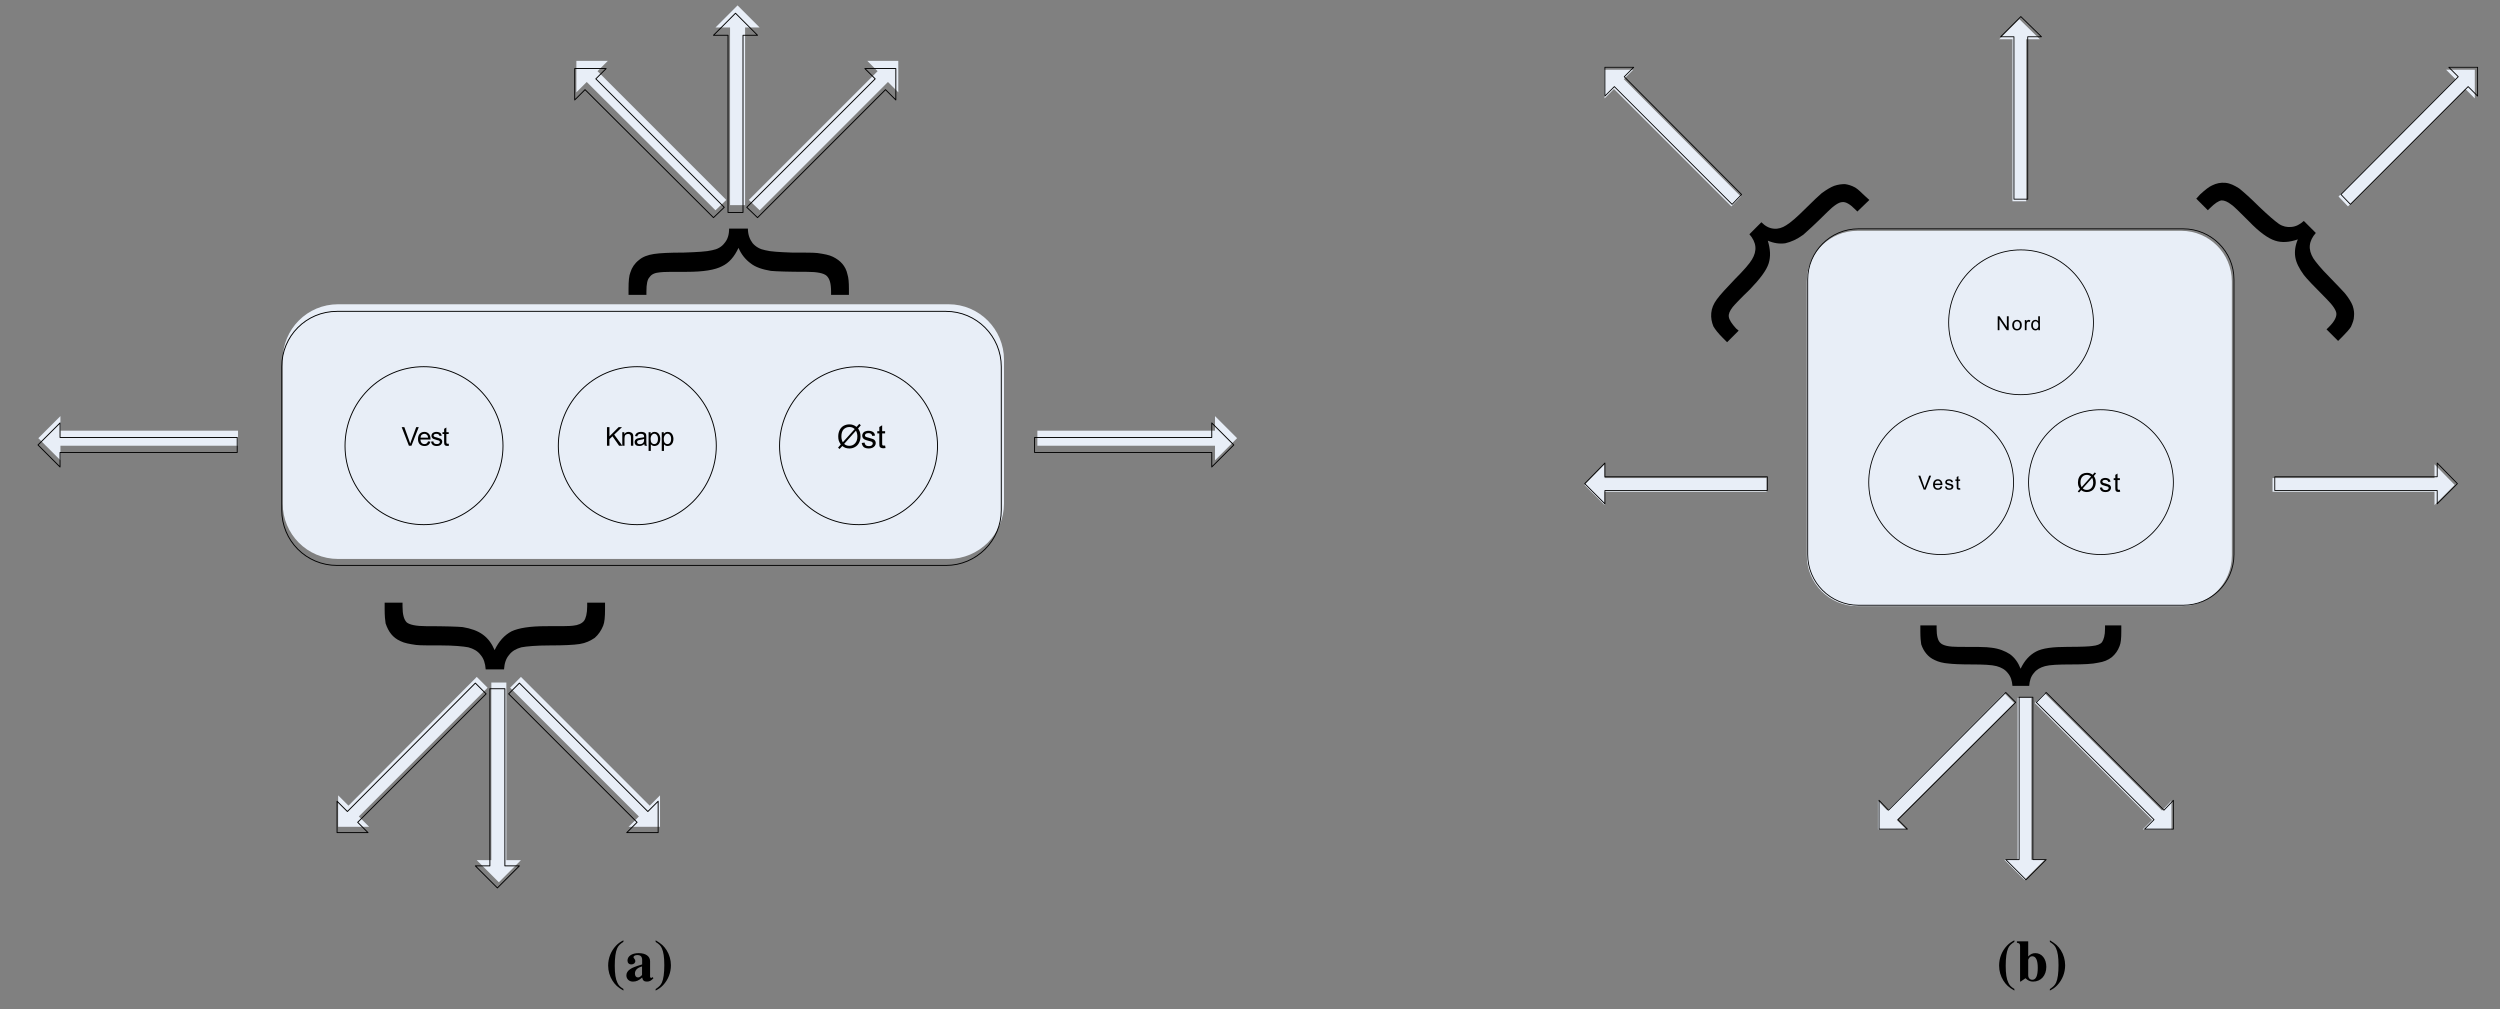 <?xml version="1.0" encoding="UTF-8"?>
<svg xmlns="http://www.w3.org/2000/svg" xmlns:xlink="http://www.w3.org/1999/xlink" width="384pt" height="155pt" viewBox="0 0 384 155" version="1.1">
<rect x="0" y="0" width="384" height="155" fill="#808080" stroke="none"/>
<defs>
<g>
<symbol overflow="visible" id="glyph0-0">
<path style="stroke:none;" d="M 0.5 0 L 0.5 -2.5 L 2.5 -2.5 L 2.5 0 Z M 0.562 -0.062 L 2.438 -0.062 L 2.438 -2.438 L 0.562 -2.438 Z M 0.562 -0.062 "/>
</symbol>
<symbol overflow="visible" id="glyph0-1">
<path style="stroke:none;" d="M 0.297 0 L 0.297 -2.859 L 0.672 -2.859 L 0.672 -1.438 L 2.094 -2.859 L 2.609 -2.859 L 1.406 -1.703 L 2.656 0 L 2.156 0 L 1.141 -1.453 L 0.672 -1 L 0.672 0 Z M 0.297 0 "/>
</symbol>
<symbol overflow="visible" id="glyph0-2">
<path style="stroke:none;" d="M 0.266 0 L 0.266 -2.078 L 0.578 -2.078 L 0.578 -1.781 C 0.734 -2.008 0.953 -2.125 1.234 -2.125 C 1.359 -2.125 1.473 -2.098 1.578 -2.047 C 1.691 -2.004 1.773 -1.945 1.828 -1.875 C 1.879 -1.801 1.914 -1.719 1.938 -1.625 C 1.945 -1.551 1.953 -1.438 1.953 -1.281 L 1.953 0 L 1.594 0 L 1.594 -1.266 C 1.594 -1.41 1.578 -1.516 1.547 -1.578 C 1.523 -1.648 1.477 -1.707 1.406 -1.75 C 1.344 -1.789 1.266 -1.812 1.172 -1.812 C 1.016 -1.812 0.879 -1.766 0.766 -1.672 C 0.66 -1.578 0.609 -1.398 0.609 -1.141 L 0.609 0 Z M 0.266 0 "/>
</symbol>
<symbol overflow="visible" id="glyph0-3">
<path style="stroke:none;" d="M 1.625 -0.25 C 1.488 -0.145 1.359 -0.066 1.234 -0.016 C 1.117 0.023 0.992 0.047 0.859 0.047 C 0.629 0.047 0.453 -0.004 0.328 -0.109 C 0.203 -0.223 0.141 -0.367 0.141 -0.547 C 0.141 -0.648 0.16 -0.742 0.203 -0.828 C 0.254 -0.91 0.316 -0.977 0.391 -1.031 C 0.473 -1.082 0.562 -1.117 0.656 -1.141 C 0.719 -1.16 0.82 -1.18 0.969 -1.203 C 1.25 -1.234 1.457 -1.27 1.594 -1.312 C 1.594 -1.363 1.594 -1.395 1.594 -1.406 C 1.594 -1.551 1.555 -1.656 1.484 -1.719 C 1.398 -1.789 1.27 -1.828 1.094 -1.828 C 0.926 -1.828 0.801 -1.797 0.719 -1.734 C 0.645 -1.68 0.586 -1.582 0.547 -1.438 L 0.203 -1.484 C 0.234 -1.629 0.285 -1.742 0.359 -1.828 C 0.43 -1.922 0.535 -1.992 0.672 -2.047 C 0.805 -2.098 0.961 -2.125 1.141 -2.125 C 1.316 -2.125 1.457 -2.102 1.562 -2.062 C 1.676 -2.02 1.758 -1.969 1.812 -1.906 C 1.863 -1.844 1.898 -1.758 1.922 -1.656 C 1.93 -1.602 1.938 -1.5 1.938 -1.344 L 1.938 -0.875 C 1.938 -0.539 1.941 -0.332 1.953 -0.25 C 1.973 -0.164 2.008 -0.082 2.062 0 L 1.688 0 C 1.656 -0.07 1.633 -0.156 1.625 -0.25 Z M 1.594 -1.047 C 1.457 -0.992 1.266 -0.945 1.016 -0.906 C 0.867 -0.883 0.766 -0.859 0.703 -0.828 C 0.648 -0.805 0.602 -0.77 0.562 -0.719 C 0.531 -0.676 0.516 -0.625 0.516 -0.562 C 0.516 -0.469 0.551 -0.391 0.625 -0.328 C 0.695 -0.266 0.801 -0.234 0.938 -0.234 C 1.07 -0.234 1.191 -0.258 1.297 -0.312 C 1.398 -0.375 1.477 -0.457 1.531 -0.562 C 1.57 -0.645 1.594 -0.758 1.594 -0.906 Z M 1.594 -1.047 "/>
</symbol>
<symbol overflow="visible" id="glyph0-4">
<path style="stroke:none;" d="M 0.266 0.797 L 0.266 -2.078 L 0.578 -2.078 L 0.578 -1.812 C 0.66 -1.914 0.75 -1.992 0.844 -2.047 C 0.938 -2.098 1.051 -2.125 1.188 -2.125 C 1.363 -2.125 1.52 -2.078 1.656 -1.984 C 1.789 -1.891 1.891 -1.758 1.953 -1.594 C 2.023 -1.426 2.062 -1.242 2.062 -1.047 C 2.062 -0.836 2.023 -0.645 1.953 -0.469 C 1.879 -0.301 1.77 -0.172 1.625 -0.078 C 1.477 0.004 1.32 0.047 1.156 0.047 C 1.039 0.047 0.938 0.02 0.844 -0.031 C 0.75 -0.082 0.672 -0.145 0.609 -0.219 L 0.609 0.797 Z M 0.578 -1.031 C 0.578 -0.758 0.629 -0.562 0.734 -0.438 C 0.848 -0.312 0.984 -0.25 1.141 -0.25 C 1.297 -0.25 1.426 -0.312 1.531 -0.438 C 1.645 -0.57 1.703 -0.781 1.703 -1.062 C 1.703 -1.32 1.645 -1.516 1.531 -1.641 C 1.426 -1.773 1.301 -1.844 1.156 -1.844 C 1 -1.844 0.863 -1.77 0.75 -1.625 C 0.633 -1.488 0.578 -1.289 0.578 -1.031 Z M 0.578 -1.031 "/>
</symbol>
<symbol overflow="visible" id="glyph0-5">
<path style="stroke:none;" d="M 1.125 0 L 0.016 -2.859 L 0.422 -2.859 L 1.172 -0.781 C 1.234 -0.613 1.285 -0.457 1.328 -0.312 C 1.367 -0.469 1.422 -0.625 1.484 -0.781 L 2.25 -2.859 L 2.641 -2.859 L 1.516 0 Z M 1.125 0 "/>
</symbol>
<symbol overflow="visible" id="glyph0-6">
<path style="stroke:none;" d="M 1.688 -0.672 L 2.047 -0.625 C 1.992 -0.414 1.891 -0.25 1.734 -0.125 C 1.578 -0.008 1.379 0.047 1.141 0.047 C 0.836 0.047 0.594 -0.047 0.406 -0.234 C 0.227 -0.422 0.141 -0.68 0.141 -1.016 C 0.141 -1.367 0.227 -1.641 0.406 -1.828 C 0.594 -2.023 0.828 -2.125 1.109 -2.125 C 1.391 -2.125 1.617 -2.031 1.797 -1.844 C 1.973 -1.656 2.062 -1.391 2.062 -1.047 C 2.062 -1.023 2.062 -0.992 2.062 -0.953 L 0.516 -0.953 C 0.523 -0.723 0.586 -0.547 0.703 -0.422 C 0.816 -0.305 0.961 -0.25 1.141 -0.25 C 1.266 -0.25 1.375 -0.281 1.469 -0.344 C 1.562 -0.414 1.633 -0.523 1.688 -0.672 Z M 0.531 -1.234 L 1.688 -1.234 C 1.676 -1.41 1.633 -1.539 1.562 -1.625 C 1.445 -1.758 1.301 -1.828 1.125 -1.828 C 0.957 -1.828 0.816 -1.773 0.703 -1.672 C 0.598 -1.566 0.539 -1.422 0.531 -1.234 Z M 0.531 -1.234 "/>
</symbol>
<symbol overflow="visible" id="glyph0-7">
<path style="stroke:none;" d="M 0.125 -0.625 L 0.469 -0.672 C 0.488 -0.535 0.539 -0.43 0.625 -0.359 C 0.719 -0.285 0.848 -0.25 1.016 -0.25 C 1.172 -0.25 1.285 -0.281 1.359 -0.344 C 1.441 -0.406 1.484 -0.484 1.484 -0.578 C 1.484 -0.648 1.445 -0.711 1.375 -0.766 C 1.332 -0.797 1.211 -0.832 1.016 -0.875 C 0.766 -0.945 0.586 -1.004 0.484 -1.047 C 0.391 -1.098 0.316 -1.164 0.266 -1.25 C 0.211 -1.332 0.188 -1.426 0.188 -1.531 C 0.188 -1.613 0.207 -1.695 0.25 -1.781 C 0.289 -1.863 0.348 -1.93 0.422 -1.984 C 0.473 -2.016 0.547 -2.047 0.641 -2.078 C 0.734 -2.109 0.836 -2.125 0.953 -2.125 C 1.109 -2.125 1.25 -2.098 1.375 -2.047 C 1.5 -2.004 1.586 -1.941 1.641 -1.859 C 1.703 -1.773 1.742 -1.672 1.766 -1.547 L 1.422 -1.5 C 1.41 -1.602 1.363 -1.68 1.281 -1.734 C 1.207 -1.797 1.102 -1.828 0.969 -1.828 C 0.812 -1.828 0.695 -1.801 0.625 -1.75 C 0.551 -1.695 0.516 -1.633 0.516 -1.562 C 0.516 -1.52 0.531 -1.477 0.562 -1.438 C 0.594 -1.406 0.641 -1.375 0.703 -1.344 C 0.734 -1.332 0.836 -1.305 1.016 -1.266 C 1.266 -1.191 1.438 -1.133 1.531 -1.094 C 1.625 -1.051 1.695 -0.988 1.75 -0.906 C 1.812 -0.832 1.844 -0.734 1.844 -0.609 C 1.844 -0.492 1.805 -0.383 1.734 -0.281 C 1.672 -0.176 1.57 -0.094 1.438 -0.031 C 1.312 0.02 1.172 0.047 1.016 0.047 C 0.742 0.047 0.535 -0.008 0.391 -0.125 C 0.254 -0.238 0.164 -0.406 0.125 -0.625 Z M 0.125 -0.625 "/>
</symbol>
<symbol overflow="visible" id="glyph0-8">
<path style="stroke:none;" d="M 1.031 -0.312 L 1.078 0 C 0.984 0.02 0.895 0.031 0.812 0.031 C 0.688 0.031 0.586 0.008 0.516 -0.031 C 0.453 -0.07 0.406 -0.125 0.375 -0.188 C 0.344 -0.258 0.328 -0.398 0.328 -0.609 L 0.328 -1.797 L 0.078 -1.797 L 0.078 -2.078 L 0.328 -2.078 L 0.328 -2.594 L 0.672 -2.797 L 0.672 -2.078 L 1.031 -2.078 L 1.031 -1.797 L 0.672 -1.797 L 0.672 -0.594 C 0.672 -0.488 0.676 -0.422 0.688 -0.391 C 0.707 -0.367 0.727 -0.348 0.75 -0.328 C 0.781 -0.305 0.82 -0.297 0.875 -0.297 C 0.914 -0.297 0.969 -0.301 1.031 -0.312 Z M 1.031 -0.312 "/>
</symbol>
<symbol overflow="visible" id="glyph1-0">
<path style="stroke:none;" d="M 0.625 0 L 0.625 -3.125 L 3.125 -3.125 L 3.125 0 Z M 0.703 -0.078 L 3.047 -0.078 L 3.047 -3.047 L 0.703 -3.047 Z M 0.703 -0.078 "/>
</symbol>
<symbol overflow="visible" id="glyph1-1">
<path style="stroke:none;" d="M 3.047 -3.25 L 3.469 -3.719 L 3.703 -3.5 L 3.281 -3.016 C 3.414 -2.805 3.508 -2.625 3.562 -2.469 C 3.625 -2.27 3.656 -2.039 3.656 -1.781 C 3.656 -1.414 3.578 -1.086 3.422 -0.797 C 3.273 -0.516 3.066 -0.301 2.797 -0.156 C 2.535 -0.008 2.254 0.062 1.953 0.062 C 1.734 0.062 1.531 0.031 1.344 -0.031 C 1.207 -0.082 1.047 -0.176 0.859 -0.312 L 0.438 0.141 L 0.203 -0.062 L 0.625 -0.547 C 0.469 -0.785 0.363 -0.988 0.312 -1.156 C 0.258 -1.332 0.234 -1.539 0.234 -1.781 C 0.234 -2.145 0.305 -2.473 0.453 -2.766 C 0.598 -3.055 0.801 -3.273 1.062 -3.422 C 1.332 -3.566 1.629 -3.641 1.953 -3.641 C 2.172 -3.641 2.359 -3.609 2.516 -3.547 C 2.68 -3.492 2.859 -3.395 3.047 -3.25 Z M 2.766 -2.922 C 2.609 -3.047 2.473 -3.129 2.359 -3.172 C 2.242 -3.211 2.109 -3.234 1.953 -3.234 C 1.598 -3.234 1.301 -3.113 1.062 -2.875 C 0.832 -2.633 0.719 -2.273 0.719 -1.797 C 0.719 -1.598 0.738 -1.426 0.781 -1.281 C 0.801 -1.176 0.852 -1.047 0.938 -0.891 Z M 2.953 -2.672 L 1.141 -0.641 C 1.266 -0.535 1.379 -0.461 1.484 -0.422 C 1.629 -0.367 1.781 -0.344 1.938 -0.344 C 2.289 -0.344 2.582 -0.469 2.812 -0.719 C 3.051 -0.969 3.172 -1.32 3.172 -1.781 C 3.172 -2.113 3.098 -2.41 2.953 -2.672 Z M 2.953 -2.672 "/>
</symbol>
<symbol overflow="visible" id="glyph1-2">
<path style="stroke:none;" d="M 0.156 -0.781 L 0.594 -0.844 C 0.613 -0.664 0.676 -0.531 0.781 -0.438 C 0.895 -0.344 1.055 -0.297 1.266 -0.297 C 1.461 -0.297 1.609 -0.336 1.703 -0.422 C 1.805 -0.504 1.859 -0.602 1.859 -0.719 C 1.859 -0.812 1.812 -0.891 1.719 -0.953 C 1.664 -0.992 1.52 -1.039 1.281 -1.094 C 0.957 -1.176 0.734 -1.25 0.609 -1.312 C 0.484 -1.375 0.391 -1.457 0.328 -1.562 C 0.266 -1.664 0.234 -1.781 0.234 -1.906 C 0.234 -2.02 0.258 -2.125 0.312 -2.219 C 0.363 -2.32 0.43 -2.406 0.516 -2.469 C 0.586 -2.52 0.68 -2.562 0.797 -2.594 C 0.922 -2.633 1.051 -2.656 1.188 -2.656 C 1.383 -2.656 1.562 -2.625 1.719 -2.562 C 1.875 -2.5 1.988 -2.414 2.062 -2.312 C 2.133 -2.219 2.18 -2.086 2.203 -1.922 L 1.781 -1.859 C 1.758 -1.992 1.703 -2.098 1.609 -2.172 C 1.516 -2.254 1.383 -2.297 1.219 -2.297 C 1.008 -2.297 0.863 -2.258 0.781 -2.188 C 0.695 -2.125 0.656 -2.047 0.656 -1.953 C 0.656 -1.898 0.672 -1.848 0.703 -1.797 C 0.742 -1.754 0.801 -1.719 0.875 -1.688 C 0.914 -1.664 1.047 -1.629 1.266 -1.578 C 1.578 -1.492 1.789 -1.426 1.906 -1.375 C 2.031 -1.32 2.129 -1.242 2.203 -1.141 C 2.273 -1.035 2.312 -0.91 2.312 -0.766 C 2.312 -0.617 2.266 -0.477 2.172 -0.344 C 2.086 -0.219 1.961 -0.117 1.797 -0.047 C 1.641 0.023 1.461 0.062 1.266 0.062 C 0.922 0.062 0.66 -0.004 0.484 -0.141 C 0.316 -0.285 0.207 -0.5 0.156 -0.781 Z M 0.156 -0.781 "/>
</symbol>
<symbol overflow="visible" id="glyph1-3">
<path style="stroke:none;" d="M 1.297 -0.391 L 1.359 0 C 1.234 0.02 1.117 0.031 1.016 0.031 C 0.859 0.031 0.734 0.004 0.641 -0.047 C 0.555 -0.098 0.492 -0.16 0.453 -0.234 C 0.422 -0.316 0.406 -0.492 0.406 -0.766 L 0.406 -2.25 L 0.094 -2.25 L 0.094 -2.594 L 0.406 -2.594 L 0.406 -3.234 L 0.844 -3.5 L 0.844 -2.594 L 1.297 -2.594 L 1.297 -2.25 L 0.844 -2.25 L 0.844 -0.734 C 0.844 -0.609 0.848 -0.523 0.859 -0.484 C 0.879 -0.453 0.906 -0.426 0.938 -0.406 C 0.977 -0.383 1.031 -0.375 1.094 -0.375 C 1.145 -0.375 1.211 -0.379 1.297 -0.391 Z M 1.297 -0.391 "/>
</symbol>
<symbol overflow="visible" id="glyph2-0">
<path style="stroke:none;" d=""/>
</symbol>
<symbol overflow="visible" id="glyph2-1">
<path style="stroke:none;" d="M 2.75 -6.219 C 2.188 -5.922 1.938 -5.734 1.594 -5.375 C 0.828 -4.547 0.406 -3.484 0.406 -2.328 C 0.406 -1.5 0.641 -0.703 1.062 -0.031 C 1.484 0.625 1.859 0.984 2.75 1.5 L 2.75 1.25 C 2.234 0.938 2.016 0.703 1.828 0.297 C 1.547 -0.266 1.422 -1.078 1.422 -2.312 C 1.422 -3.547 1.547 -4.453 1.797 -5 C 1.984 -5.391 2.203 -5.625 2.75 -5.984 Z M 2.75 -6.219 "/>
</symbol>
<symbol overflow="visible" id="glyph2-2">
<path style="stroke:none;" d="M 4.25 -0.578 L 4.156 -0.484 C 4.125 -0.453 4.094 -0.453 4.047 -0.453 C 3.922 -0.453 3.859 -0.531 3.859 -0.672 L 3.859 -3.016 C 3.859 -3.766 3.188 -4.25 2.094 -4.25 C 1.078 -4.25 0.391 -3.781 0.391 -3.109 C 0.391 -2.75 0.609 -2.516 0.984 -2.516 C 1.344 -2.516 1.594 -2.734 1.594 -3.047 C 1.594 -3.172 1.531 -3.281 1.422 -3.422 C 1.344 -3.516 1.312 -3.562 1.312 -3.625 C 1.312 -3.812 1.562 -3.953 1.891 -3.953 C 2.406 -3.953 2.641 -3.719 2.641 -3.172 L 2.641 -2.516 C 1.562 -2.188 1.125 -2.016 0.797 -1.781 C 0.406 -1.516 0.219 -1.203 0.219 -0.828 C 0.219 -0.281 0.641 0.125 1.219 0.125 C 1.734 0.125 2.141 -0.047 2.641 -0.5 C 2.734 -0.047 2.938 0.125 3.375 0.125 C 3.766 0.125 4.031 -0.016 4.375 -0.391 Z M 2.625 -0.891 C 2.391 -0.625 2.203 -0.516 1.984 -0.516 C 1.719 -0.516 1.531 -0.75 1.531 -1.109 C 1.531 -1.625 1.906 -2.016 2.625 -2.203 Z M 2.625 -0.891 "/>
</symbol>
<symbol overflow="visible" id="glyph2-3">
<path style="stroke:none;" d="M 0.234 1.5 C 0.797 1.203 1.047 1.016 1.391 0.656 C 2.156 -0.172 2.578 -1.234 2.578 -2.391 C 2.578 -3.203 2.344 -4.016 1.922 -4.688 C 1.5 -5.344 1.125 -5.688 0.234 -6.219 L 0.234 -5.969 C 0.75 -5.641 0.984 -5.422 1.172 -5.016 C 1.438 -4.453 1.562 -3.625 1.562 -2.406 C 1.562 -1.172 1.438 -0.266 1.188 0.281 C 1 0.672 0.781 0.906 0.234 1.266 Z M 0.234 1.5 "/>
</symbol>
<symbol overflow="visible" id="glyph2-4">
<path style="stroke:none;" d="M 1.891 -6.062 L 0.156 -6.062 L 0.156 -5.844 C 0.562 -5.766 0.641 -5.688 0.641 -5.328 L 0.641 0.109 L 0.75 0.109 L 1.469 -0.391 C 1.875 -0.016 2.203 0.125 2.641 0.125 C 3.844 0.125 4.672 -0.812 4.672 -2.141 C 4.672 -3.375 3.984 -4.25 2.984 -4.25 C 2.562 -4.25 2.219 -4.094 1.891 -3.734 Z M 1.891 -3.234 C 2.047 -3.609 2.219 -3.766 2.516 -3.766 C 3.078 -3.766 3.359 -3.156 3.359 -1.984 C 3.359 -0.75 3.078 -0.156 2.516 -0.156 C 2.141 -0.156 1.891 -0.438 1.891 -0.875 Z M 1.891 -3.234 "/>
</symbol>
<symbol overflow="visible" id="glyph3-0">
<path style="stroke:none;" d="M 0.375 0 L 0.375 -1.875 L 1.875 -1.875 L 1.875 0 Z M 0.422 -0.047 L 1.828 -0.047 L 1.828 -1.828 L 0.422 -1.828 Z M 0.422 -0.047 "/>
</symbol>
<symbol overflow="visible" id="glyph3-1">
<path style="stroke:none;" d="M 0.844 0 L 0.016 -2.141 L 0.328 -2.141 L 0.875 -0.594 C 0.926 -0.469 0.961 -0.348 0.984 -0.234 C 1.023 -0.348 1.066 -0.469 1.109 -0.594 L 1.688 -2.141 L 1.984 -2.141 L 1.141 0 Z M 0.844 0 "/>
</symbol>
<symbol overflow="visible" id="glyph3-2">
<path style="stroke:none;" d="M 1.266 -0.5 L 1.531 -0.469 C 1.488 -0.312 1.41 -0.188 1.297 -0.094 C 1.18 -0.008 1.031 0.031 0.844 0.031 C 0.625 0.031 0.445 -0.035 0.312 -0.172 C 0.176 -0.316 0.109 -0.516 0.109 -0.766 C 0.109 -1.023 0.176 -1.227 0.312 -1.375 C 0.445 -1.52 0.625 -1.594 0.844 -1.594 C 1.051 -1.594 1.219 -1.52 1.344 -1.375 C 1.477 -1.238 1.547 -1.039 1.547 -0.781 C 1.547 -0.758 1.547 -0.734 1.547 -0.703 L 0.375 -0.703 C 0.383 -0.535 0.43 -0.406 0.516 -0.312 C 0.609 -0.227 0.723 -0.188 0.859 -0.188 C 0.953 -0.188 1.031 -0.207 1.094 -0.25 C 1.164 -0.301 1.223 -0.383 1.266 -0.5 Z M 0.391 -0.922 L 1.266 -0.922 C 1.254 -1.055 1.223 -1.156 1.172 -1.219 C 1.086 -1.32 0.977 -1.375 0.844 -1.375 C 0.719 -1.375 0.613 -1.332 0.531 -1.25 C 0.445 -1.164 0.398 -1.055 0.391 -0.922 Z M 0.391 -0.922 "/>
</symbol>
<symbol overflow="visible" id="glyph3-3">
<path style="stroke:none;" d="M 0.094 -0.469 L 0.359 -0.5 C 0.367 -0.395 0.406 -0.316 0.469 -0.266 C 0.539 -0.211 0.633 -0.188 0.75 -0.188 C 0.875 -0.188 0.961 -0.207 1.016 -0.25 C 1.078 -0.301 1.109 -0.359 1.109 -0.422 C 1.109 -0.484 1.082 -0.531 1.031 -0.562 C 1 -0.594 0.91 -0.625 0.766 -0.656 C 0.566 -0.707 0.43 -0.75 0.359 -0.781 C 0.285 -0.82 0.227 -0.875 0.188 -0.938 C 0.156 -1 0.141 -1.066 0.141 -1.141 C 0.141 -1.211 0.156 -1.273 0.188 -1.328 C 0.219 -1.391 0.258 -1.441 0.312 -1.484 C 0.352 -1.516 0.41 -1.539 0.484 -1.562 C 0.555 -1.582 0.629 -1.594 0.703 -1.594 C 0.828 -1.594 0.938 -1.57 1.031 -1.531 C 1.125 -1.5 1.191 -1.453 1.234 -1.391 C 1.273 -1.336 1.305 -1.258 1.328 -1.156 L 1.062 -1.125 C 1.051 -1.195 1.016 -1.254 0.953 -1.297 C 0.898 -1.348 0.828 -1.375 0.734 -1.375 C 0.609 -1.375 0.52 -1.352 0.469 -1.312 C 0.414 -1.27 0.391 -1.223 0.391 -1.172 C 0.391 -1.141 0.398 -1.109 0.422 -1.078 C 0.441 -1.047 0.477 -1.023 0.531 -1.016 C 0.551 -1.004 0.625 -0.977 0.75 -0.938 C 0.938 -0.895 1.066 -0.859 1.141 -0.828 C 1.223 -0.797 1.285 -0.75 1.328 -0.688 C 1.367 -0.625 1.391 -0.547 1.391 -0.453 C 1.391 -0.367 1.363 -0.285 1.312 -0.203 C 1.258 -0.129 1.18 -0.07 1.078 -0.031 C 0.984 0.008 0.875 0.031 0.75 0.031 C 0.551 0.031 0.398 -0.008 0.297 -0.094 C 0.191 -0.176 0.125 -0.301 0.094 -0.469 Z M 0.094 -0.469 "/>
</symbol>
<symbol overflow="visible" id="glyph3-4">
<path style="stroke:none;" d="M 0.781 -0.234 L 0.812 0 C 0.738 0.008 0.672 0.016 0.609 0.016 C 0.516 0.016 0.441 0 0.391 -0.031 C 0.336 -0.062 0.301 -0.098 0.281 -0.141 C 0.258 -0.191 0.25 -0.297 0.25 -0.453 L 0.25 -1.344 L 0.047 -1.344 L 0.047 -1.562 L 0.25 -1.562 L 0.25 -1.938 L 0.516 -2.094 L 0.516 -1.562 L 0.781 -1.562 L 0.781 -1.344 L 0.516 -1.344 L 0.516 -0.438 C 0.516 -0.363 0.516 -0.316 0.516 -0.297 C 0.523 -0.273 0.539 -0.254 0.562 -0.234 C 0.582 -0.223 0.613 -0.219 0.656 -0.219 C 0.688 -0.219 0.727 -0.223 0.781 -0.234 Z M 0.781 -0.234 "/>
</symbol>
<symbol overflow="visible" id="glyph3-5">
<path style="stroke:none;" d="M 0.234 0 L 0.234 -2.141 L 0.516 -2.141 L 1.641 -0.469 L 1.641 -2.141 L 1.922 -2.141 L 1.922 0 L 1.625 0 L 0.5 -1.688 L 0.5 0 Z M 0.234 0 "/>
</symbol>
<symbol overflow="visible" id="glyph3-6">
<path style="stroke:none;" d="M 0.094 -0.781 C 0.094 -1.062 0.176 -1.273 0.344 -1.422 C 0.477 -1.535 0.641 -1.594 0.828 -1.594 C 1.047 -1.594 1.223 -1.52 1.359 -1.375 C 1.492 -1.238 1.562 -1.047 1.562 -0.797 C 1.562 -0.598 1.531 -0.441 1.469 -0.328 C 1.406 -0.211 1.316 -0.125 1.203 -0.062 C 1.086 0 0.961 0.031 0.828 0.031 C 0.609 0.031 0.43 -0.035 0.297 -0.172 C 0.16 -0.316 0.094 -0.52 0.094 -0.781 Z M 0.375 -0.781 C 0.375 -0.582 0.414 -0.43 0.5 -0.328 C 0.582 -0.234 0.691 -0.188 0.828 -0.188 C 0.961 -0.188 1.07 -0.234 1.156 -0.328 C 1.238 -0.43 1.281 -0.582 1.281 -0.781 C 1.281 -0.977 1.238 -1.125 1.156 -1.219 C 1.07 -1.32 0.961 -1.375 0.828 -1.375 C 0.691 -1.375 0.582 -1.32 0.5 -1.219 C 0.414 -1.125 0.375 -0.977 0.375 -0.781 Z M 0.375 -0.781 "/>
</symbol>
<symbol overflow="visible" id="glyph3-7">
<path style="stroke:none;" d="M 0.188 0 L 0.188 -1.562 L 0.438 -1.562 L 0.438 -1.312 C 0.488 -1.426 0.539 -1.5 0.594 -1.531 C 0.645 -1.57 0.703 -1.594 0.766 -1.594 C 0.859 -1.594 0.953 -1.562 1.047 -1.5 L 0.953 -1.266 C 0.891 -1.297 0.82 -1.312 0.75 -1.312 C 0.695 -1.312 0.645 -1.297 0.594 -1.266 C 0.551 -1.234 0.52 -1.188 0.5 -1.125 C 0.469 -1.031 0.453 -0.926 0.453 -0.812 L 0.453 0 Z M 0.188 0 "/>
</symbol>
<symbol overflow="visible" id="glyph3-8">
<path style="stroke:none;" d="M 1.203 0 L 1.203 -0.203 C 1.109 -0.047 0.961 0.031 0.766 0.031 C 0.648 0.031 0.539 0 0.438 -0.062 C 0.332 -0.133 0.25 -0.227 0.188 -0.344 C 0.133 -0.469 0.109 -0.613 0.109 -0.781 C 0.109 -0.938 0.133 -1.078 0.188 -1.203 C 0.238 -1.328 0.312 -1.422 0.406 -1.484 C 0.508 -1.555 0.629 -1.594 0.766 -1.594 C 0.859 -1.594 0.941 -1.57 1.016 -1.531 C 1.086 -1.488 1.145 -1.438 1.188 -1.375 L 1.188 -2.141 L 1.453 -2.141 L 1.453 0 Z M 0.375 -0.781 C 0.375 -0.582 0.414 -0.43 0.5 -0.328 C 0.582 -0.234 0.68 -0.188 0.797 -0.188 C 0.91 -0.188 1.008 -0.234 1.094 -0.328 C 1.176 -0.422 1.219 -0.562 1.219 -0.75 C 1.219 -0.969 1.176 -1.125 1.094 -1.219 C 1.008 -1.32 0.906 -1.375 0.781 -1.375 C 0.664 -1.375 0.566 -1.32 0.484 -1.219 C 0.41 -1.125 0.375 -0.977 0.375 -0.781 Z M 0.375 -0.781 "/>
</symbol>
<symbol overflow="visible" id="glyph4-0">
<path style="stroke:none;" d="M 0.5 0 L 0.5 -2.5 L 2.5 -2.5 L 2.5 0 Z M 0.562 -0.062 L 2.438 -0.062 L 2.438 -2.438 L 0.562 -2.438 Z M 0.562 -0.062 "/>
</symbol>
<symbol overflow="visible" id="glyph4-1">
<path style="stroke:none;" d="M 2.438 -2.609 L 2.766 -2.969 L 2.969 -2.812 L 2.625 -2.422 C 2.727 -2.254 2.801 -2.109 2.844 -1.984 C 2.895 -1.816 2.922 -1.633 2.922 -1.438 C 2.922 -1.133 2.859 -0.867 2.734 -0.641 C 2.617 -0.41 2.453 -0.238 2.234 -0.125 C 2.023 -0.008 1.801 0.047 1.562 0.047 C 1.383 0.047 1.223 0.02 1.078 -0.031 C 0.961 -0.07 0.832 -0.145 0.688 -0.25 L 0.359 0.109 L 0.156 -0.047 L 0.5 -0.438 C 0.375 -0.625 0.289 -0.785 0.25 -0.922 C 0.207 -1.066 0.188 -1.234 0.188 -1.422 C 0.188 -1.723 0.242 -1.988 0.359 -2.219 C 0.473 -2.445 0.633 -2.617 0.844 -2.734 C 1.062 -2.848 1.301 -2.906 1.562 -2.906 C 1.738 -2.906 1.891 -2.883 2.016 -2.844 C 2.148 -2.801 2.289 -2.723 2.438 -2.609 Z M 2.203 -2.344 C 2.086 -2.438 1.984 -2.5 1.891 -2.531 C 1.797 -2.57 1.688 -2.594 1.562 -2.594 C 1.281 -2.594 1.047 -2.492 0.859 -2.297 C 0.672 -2.109 0.578 -1.82 0.578 -1.438 C 0.578 -1.281 0.594 -1.145 0.625 -1.031 C 0.645 -0.945 0.688 -0.836 0.75 -0.703 Z M 2.375 -2.141 L 0.922 -0.516 C 1.016 -0.43 1.102 -0.375 1.188 -0.344 C 1.301 -0.301 1.422 -0.281 1.547 -0.281 C 1.836 -0.281 2.07 -0.379 2.25 -0.578 C 2.438 -0.773 2.531 -1.055 2.531 -1.422 C 2.531 -1.691 2.477 -1.93 2.375 -2.141 Z M 2.375 -2.141 "/>
</symbol>
<symbol overflow="visible" id="glyph4-2">
<path style="stroke:none;" d="M 0.125 -0.625 L 0.469 -0.672 C 0.488 -0.535 0.539 -0.43 0.625 -0.359 C 0.719 -0.285 0.848 -0.25 1.016 -0.25 C 1.172 -0.25 1.285 -0.281 1.359 -0.344 C 1.441 -0.406 1.484 -0.484 1.484 -0.578 C 1.484 -0.648 1.445 -0.711 1.375 -0.766 C 1.332 -0.797 1.211 -0.832 1.016 -0.875 C 0.766 -0.945 0.586 -1.004 0.484 -1.047 C 0.391 -1.098 0.316 -1.164 0.266 -1.25 C 0.211 -1.332 0.188 -1.426 0.188 -1.531 C 0.188 -1.613 0.207 -1.695 0.25 -1.781 C 0.289 -1.863 0.348 -1.93 0.422 -1.984 C 0.473 -2.016 0.547 -2.047 0.641 -2.078 C 0.734 -2.109 0.836 -2.125 0.953 -2.125 C 1.109 -2.125 1.25 -2.098 1.375 -2.047 C 1.5 -2.004 1.586 -1.941 1.641 -1.859 C 1.703 -1.773 1.742 -1.672 1.766 -1.547 L 1.422 -1.5 C 1.41 -1.602 1.363 -1.68 1.281 -1.734 C 1.207 -1.797 1.102 -1.828 0.969 -1.828 C 0.812 -1.828 0.695 -1.801 0.625 -1.75 C 0.551 -1.695 0.516 -1.633 0.516 -1.562 C 0.516 -1.52 0.531 -1.477 0.562 -1.438 C 0.594 -1.406 0.641 -1.375 0.703 -1.344 C 0.734 -1.332 0.836 -1.305 1.016 -1.266 C 1.266 -1.191 1.438 -1.133 1.531 -1.094 C 1.625 -1.051 1.695 -0.988 1.75 -0.906 C 1.812 -0.832 1.844 -0.734 1.844 -0.609 C 1.844 -0.492 1.805 -0.383 1.734 -0.281 C 1.672 -0.176 1.57 -0.094 1.438 -0.031 C 1.312 0.02 1.172 0.047 1.016 0.047 C 0.742 0.047 0.535 -0.008 0.391 -0.125 C 0.254 -0.238 0.164 -0.406 0.125 -0.625 Z M 0.125 -0.625 "/>
</symbol>
<symbol overflow="visible" id="glyph4-3">
<path style="stroke:none;" d="M 1.031 -0.312 L 1.078 0 C 0.984 0.02 0.895 0.031 0.812 0.031 C 0.688 0.031 0.586 0.008 0.516 -0.031 C 0.453 -0.07 0.406 -0.125 0.375 -0.188 C 0.344 -0.258 0.328 -0.398 0.328 -0.609 L 0.328 -1.797 L 0.078 -1.797 L 0.078 -2.078 L 0.328 -2.078 L 0.328 -2.594 L 0.672 -2.797 L 0.672 -2.078 L 1.031 -2.078 L 1.031 -1.797 L 0.672 -1.797 L 0.672 -0.594 C 0.672 -0.488 0.676 -0.422 0.688 -0.391 C 0.707 -0.367 0.727 -0.348 0.75 -0.328 C 0.781 -0.305 0.82 -0.297 0.875 -0.297 C 0.914 -0.297 0.969 -0.301 1.031 -0.312 Z M 1.031 -0.312 "/>
</symbol>
</g>
</defs>
<g id="surface1">
<path style=" stroke:none;fill-rule:evenodd;fill:rgb(91.014%,93.359%,96.875%);fill-opacity:1;" d="M 145.699 85.855 C 150.391 85.855 154.215 82.031 154.215 77.34 L 154.215 55.254 C 154.215 50.562 150.391 46.734 145.699 46.734 L 51.938 46.734 C 47.176 46.734 43.422 50.562 43.422 55.254 L 43.422 77.34 C 43.422 82.031 47.176 85.855 51.938 85.855 L 145.699 85.855 "/>
<path style="fill:none;stroke-width:2;stroke-linecap:round;stroke-linejoin:round;stroke:rgb(0%,0%,0%);stroke-opacity:1;stroke-miterlimit:10;" d="M 2221.014 5554.682 C 2286.011 5554.682 2338.994 5607.664 2338.994 5672.661 L 2338.994 5978.651 C 2338.994 6043.648 2286.011 6096.684 2221.014 6096.684 L 921.994 6096.684 C 856.023 6096.684 804.015 6043.648 804.015 5978.651 L 804.015 5672.661 C 804.015 5607.664 856.023 5554.682 921.994 5554.682 Z M 2221.014 5554.682 " transform="matrix(0.072,0,0,-0.072,-14.611,486.786)"/>
<path style=" stroke:none;fill-rule:evenodd;fill:rgb(91.014%,93.359%,96.875%);fill-opacity:1;" d="M 86.008 67.449 C 86.008 60.738 91.418 55.254 98.133 55.254 C 104.844 55.254 110.332 60.738 110.332 67.449 C 110.332 74.164 104.844 79.578 98.133 79.578 C 91.418 79.578 86.008 74.164 86.008 67.449 "/>
<path style="fill:none;stroke-width:2;stroke-linecap:round;stroke-linejoin:round;stroke:rgb(0%,0%,0%);stroke-opacity:1;stroke-miterlimit:10;" d="M 1394.021 5809.691 C 1394.021 5902.668 1468.976 5978.651 1562.006 5978.651 C 1654.983 5978.651 1731.02 5902.668 1731.02 5809.691 C 1731.02 5716.66 1654.983 5641.651 1562.006 5641.651 C 1468.976 5641.651 1394.021 5716.66 1394.021 5809.691 Z M 1394.021 5809.691 " transform="matrix(0.072,0,0,-0.072,-14.611,486.786)"/>
<g style="fill:rgb(0%,0%,0%);fill-opacity:1;">
  <use xlink:href="#glyph0-1" x="92.935" y="68.462"/>
</g>
<g style="fill:rgb(0%,0%,0%);fill-opacity:1;">
  <use xlink:href="#glyph0-2" x="95.317" y="68.462"/>
</g>
<g style="fill:rgb(0%,0%,0%);fill-opacity:1;">
  <use xlink:href="#glyph0-3" x="97.338" y="68.462"/>
</g>
<g style="fill:rgb(0%,0%,0%);fill-opacity:1;">
  <use xlink:href="#glyph0-4" x="99.358" y="68.462"/>
</g>
<g style="fill:rgb(0%,0%,0%);fill-opacity:1;">
  <use xlink:href="#glyph0-4" x="101.379" y="68.462"/>
</g>
<path style=" stroke:none;fill-rule:evenodd;fill:rgb(91.014%,93.359%,96.875%);fill-opacity:1;" d="M 53.164 67.449 C 53.164 60.738 58.578 55.254 65.289 55.254 C 72.004 55.254 77.488 60.738 77.488 67.449 C 77.488 74.164 72.004 79.578 65.289 79.578 C 58.578 79.578 53.164 74.164 53.164 67.449 "/>
<path style="fill:none;stroke-width:2;stroke-linecap:round;stroke-linejoin:round;stroke:rgb(0%,0%,0%);stroke-opacity:1;stroke-miterlimit:10;" d="M 938.988 5809.691 C 938.988 5902.668 1013.997 5978.651 1106.973 5978.651 C 1200.004 5978.651 1275.987 5902.668 1275.987 5809.691 C 1275.987 5716.66 1200.004 5641.651 1106.973 5641.651 C 1013.997 5641.651 938.988 5716.66 938.988 5809.691 Z M 938.988 5809.691 " transform="matrix(0.072,0,0,-0.072,-14.611,486.786)"/>
<g style="fill:rgb(0%,0%,0%);fill-opacity:1;">
  <use xlink:href="#glyph0-5" x="61.682" y="68.462"/>
</g>
<g style="fill:rgb(0%,0%,0%);fill-opacity:1;">
  <use xlink:href="#glyph0-6" x="64.064" y="68.462"/>
</g>
<g style="fill:rgb(0%,0%,0%);fill-opacity:1;">
  <use xlink:href="#glyph0-7" x="66.084" y="68.462"/>
</g>
<g style="fill:rgb(0%,0%,0%);fill-opacity:1;">
  <use xlink:href="#glyph0-8" x="67.889" y="68.462"/>
</g>
<path style=" stroke:none;fill-rule:evenodd;fill:rgb(91.014%,93.359%,96.875%);fill-opacity:1;" d="M 120.074 67.449 C 120.074 60.738 125.559 55.254 132.273 55.254 C 138.984 55.254 144.398 60.738 144.398 67.449 C 144.398 74.164 138.984 79.578 132.273 79.578 C 125.559 79.578 120.074 74.164 120.074 67.449 "/>
<path style="fill:none;stroke-width:2;stroke-linecap:round;stroke-linejoin:round;stroke:rgb(0%,0%,0%);stroke-opacity:1;stroke-miterlimit:10;" d="M 1865.993 5809.691 C 1865.993 5902.668 1941.976 5978.651 2035.007 5978.651 C 2127.984 5978.651 2202.993 5902.668 2202.993 5809.691 C 2202.993 5716.66 2127.984 5641.651 2035.007 5641.651 C 1941.976 5641.651 1865.993 5716.66 1865.993 5809.691 Z M 1865.993 5809.691 " transform="matrix(0.072,0,0,-0.072,-14.611,486.786)"/>
<g style="fill:rgb(0%,0%,0%);fill-opacity:1;">
  <use xlink:href="#glyph1-1" x="128.52" y="68.823"/>
</g>
<g style="fill:rgb(0%,0%,0%);fill-opacity:1;">
  <use xlink:href="#glyph1-2" x="132.202" y="68.823"/>
</g>
<g style="fill:rgb(0%,0%,0%);fill-opacity:1;">
  <use xlink:href="#glyph1-3" x="134.656" y="68.823"/>
</g>
<path style=" stroke:none;fill-rule:nonzero;fill:rgb(0%,0%,0%);fill-opacity:1;" d="M 77.418 102.816 L 74.602 102.816 C 74.531 101.879 74.312 101.16 73.809 100.582 C 73.375 100.004 72.727 99.641 71.93 99.426 C 71.137 99.281 69.695 99.137 67.746 99.137 C 65.797 99.137 64.496 99.137 63.918 99.066 C 62.91 98.922 62.113 98.777 61.539 98.488 C 60.887 98.199 60.453 97.84 60.094 97.406 C 59.734 96.973 59.445 96.395 59.227 95.746 C 59.156 95.312 59.082 94.59 59.082 93.578 L 59.082 92.57 L 61.828 92.57 L 61.828 93.145 C 61.828 94.375 62.043 95.168 62.477 95.602 C 62.91 95.961 63.918 96.18 65.434 96.18 C 68.395 96.18 70.27 96.25 71.066 96.32 C 72.363 96.539 73.375 96.898 74.168 97.477 C 74.965 98.055 75.539 98.848 75.973 99.859 C 76.625 98.488 77.488 97.551 78.57 96.973 C 79.656 96.465 81.387 96.18 83.914 96.18 C 86.223 96.18 87.594 96.18 88.027 96.105 C 88.82 96.035 89.398 95.746 89.688 95.383 C 89.977 95.023 90.191 94.23 90.191 93.145 L 90.191 92.57 L 92.934 92.57 L 92.934 93.578 C 92.934 94.734 92.863 95.602 92.648 96.105 C 92.359 96.828 91.926 97.477 91.348 97.98 C 90.699 98.414 89.977 98.777 89.039 98.922 C 88.098 99.066 86.582 99.137 84.492 99.137 C 82.324 99.137 80.883 99.281 80.086 99.426 C 79.293 99.641 78.645 100.004 78.211 100.582 C 77.707 101.16 77.488 101.879 77.418 102.816 "/>
<path style=" stroke:none;fill-rule:nonzero;fill:rgb(0%,0%,0%);fill-opacity:1;" d="M 111.992 35.113 L 114.879 35.113 C 114.879 36.055 115.168 36.773 115.602 37.352 C 116.105 37.93 116.754 38.289 117.547 38.434 C 118.344 38.652 119.715 38.723 121.664 38.797 C 123.684 38.797 124.91 38.797 125.559 38.867 C 126.57 39.012 127.363 39.156 127.941 39.445 C 128.52 39.734 129.023 40.094 129.387 40.527 C 129.746 40.961 130.035 41.465 130.18 42.188 C 130.324 42.621 130.395 43.344 130.395 44.355 L 130.395 45.293 L 127.652 45.293 L 127.652 44.785 C 127.652 43.559 127.438 42.766 126.934 42.332 C 126.5 41.973 125.559 41.754 123.973 41.754 C 121.086 41.754 119.207 41.684 118.414 41.609 C 117.117 41.395 116.031 41.035 115.312 40.457 C 114.516 39.879 113.867 39.086 113.434 38.074 C 112.785 39.445 111.992 40.383 110.906 40.891 C 109.824 41.465 108.02 41.754 105.496 41.754 C 103.258 41.754 101.887 41.754 101.379 41.828 C 100.586 41.898 100.082 42.117 99.793 42.551 C 99.43 42.91 99.289 43.633 99.289 44.785 L 99.289 45.293 L 96.543 45.293 L 96.543 44.355 C 96.543 43.199 96.617 42.332 96.832 41.828 C 97.051 41.105 97.484 40.457 98.133 39.949 C 98.711 39.445 99.504 39.156 100.441 39.012 C 101.379 38.867 102.895 38.797 104.988 38.797 C 107.082 38.723 108.527 38.652 109.391 38.434 C 110.188 38.289 110.836 37.93 111.27 37.352 C 111.773 36.773 111.992 36.055 111.992 35.113 "/>
<path style=" stroke:none;fill-rule:evenodd;fill:rgb(91.014%,93.359%,96.875%);fill-opacity:1;" d="M 101.379 127 L 101.379 122.164 L 99.793 123.75 L 80.016 103.973 L 78.355 105.633 L 98.133 125.41 L 96.543 127 L 101.379 127 "/>
<path style="fill:none;stroke-width:2;stroke-linecap:round;stroke-linejoin:round;stroke:rgb(0%,0%,0%);stroke-opacity:1;stroke-miterlimit:10;" d="M 1606.979 4984.646 L 1606.979 5051.645 L 1585.007 5029.673 L 1311.002 5303.678 L 1288.002 5280.677 L 1562.006 5006.672 L 1539.98 4984.646 Z M 1606.979 4984.646 " transform="matrix(0.072,0,0,-0.072,-14.611,486.786)"/>
<path style=" stroke:none;fill-rule:evenodd;fill:rgb(91.014%,93.359%,96.875%);fill-opacity:1;" d="M 51.938 127 L 56.703 127 L 55.113 125.41 L 74.891 105.633 L 73.23 103.973 L 53.527 123.75 L 51.938 122.164 L 51.938 127 "/>
<path style="fill:none;stroke-width:2;stroke-linecap:round;stroke-linejoin:round;stroke:rgb(0%,0%,0%);stroke-opacity:1;stroke-miterlimit:10;" d="M 921.994 4984.646 L 988.019 4984.646 L 965.993 5006.672 L 1239.998 5280.677 L 1216.997 5303.678 L 944.021 5029.673 L 921.994 5051.645 Z M 921.994 4984.646 " transform="matrix(0.072,0,0,-0.072,-14.611,486.786)"/>
<path style=" stroke:none;fill-rule:evenodd;fill:rgb(91.014%,93.359%,96.875%);fill-opacity:1;" d="M 76.625 135.516 L 80.016 132.121 L 77.777 132.121 L 77.777 104.84 L 75.469 104.84 L 75.469 132.121 L 73.23 132.121 L 76.625 135.516 "/>
<path style="fill:none;stroke-width:2;stroke-linecap:round;stroke-linejoin:round;stroke:rgb(0%,0%,0%);stroke-opacity:1;stroke-miterlimit:10;" d="M 1264.027 4866.666 L 1311.002 4913.696 L 1279.992 4913.696 L 1279.992 5291.663 L 1248.008 5291.663 L 1248.008 4913.696 L 1216.997 4913.696 Z M 1264.027 4866.666 " transform="matrix(0.072,0,0,-0.072,-14.611,486.786)"/>
<path style=" stroke:none;fill-rule:evenodd;fill:rgb(91.014%,93.359%,96.875%);fill-opacity:1;" d="M 88.531 9.348 L 88.531 14.184 L 90.121 12.594 L 109.898 32.301 L 111.559 30.711 L 91.781 10.934 L 93.367 9.348 L 88.531 9.348 "/>
<path style="fill:none;stroke-width:2;stroke-linecap:round;stroke-linejoin:round;stroke:rgb(0%,0%,0%);stroke-opacity:1;stroke-miterlimit:10;" d="M 1428.982 6614.658 L 1428.982 6547.659 L 1451.008 6569.685 L 1725.013 6296.654 L 1748.014 6318.681 L 1474.009 6592.686 L 1495.981 6614.658 Z M 1428.982 6614.658 " transform="matrix(0.072,0,0,-0.072,-14.611,486.786)"/>
<path style=" stroke:none;fill-rule:evenodd;fill:rgb(91.014%,93.359%,96.875%);fill-opacity:1;" d="M 137.977 9.348 L 133.211 9.348 L 134.801 10.934 L 115.023 30.711 L 116.684 32.301 L 136.387 12.594 L 137.977 14.184 L 137.977 9.348 "/>
<path style="fill:none;stroke-width:2;stroke-linecap:round;stroke-linejoin:round;stroke:rgb(0%,0%,0%);stroke-opacity:1;stroke-miterlimit:10;" d="M 2114.021 6614.658 L 2047.996 6614.658 L 2070.022 6592.686 L 1796.017 6318.681 L 1819.018 6296.654 L 2091.995 6569.685 L 2114.021 6547.659 Z M 2114.021 6614.658 " transform="matrix(0.072,0,0,-0.072,-14.611,486.786)"/>
<path style=" stroke:none;fill-rule:evenodd;fill:rgb(91.014%,93.359%,96.875%);fill-opacity:1;" d="M 113.289 0.828 L 109.898 4.223 L 112.137 4.223 L 112.137 31.504 L 114.445 31.504 L 114.445 4.223 L 116.684 4.223 L 113.289 0.828 "/>
<path style="fill:none;stroke-width:2;stroke-linecap:round;stroke-linejoin:round;stroke:rgb(0%,0%,0%);stroke-opacity:1;stroke-miterlimit:10;" d="M 1771.988 6732.692 L 1725.013 6685.662 L 1756.023 6685.662 L 1756.023 6307.695 L 1788.008 6307.695 L 1788.008 6685.662 L 1819.018 6685.662 Z M 1771.988 6732.692 " transform="matrix(0.072,0,0,-0.072,-14.611,486.786)"/>
<path style=" stroke:none;fill-rule:evenodd;fill:rgb(91.014%,93.359%,96.875%);fill-opacity:1;" d="M 190.016 67.305 L 186.625 63.914 L 186.625 66.152 L 159.34 66.152 L 159.34 68.461 L 186.625 68.461 L 186.625 70.699 L 190.016 67.305 "/>
<path style="fill:none;stroke-width:2;stroke-linecap:round;stroke-linejoin:round;stroke:rgb(0%,0%,0%);stroke-opacity:1;stroke-miterlimit:10;" d="M 2834.995 5811.693 L 2788.02 5858.669 L 2788.02 5827.659 L 2409.998 5827.659 L 2409.998 5795.674 L 2788.02 5795.674 L 2788.02 5764.664 Z M 2834.995 5811.693 " transform="matrix(0.072,0,0,-0.072,-14.611,486.786)"/>
<path style=" stroke:none;fill-rule:evenodd;fill:rgb(91.014%,93.359%,96.875%);fill-opacity:1;" d="M 5.887 67.305 L 9.281 70.699 L 9.281 68.461 L 36.562 68.461 L 36.562 66.152 L 9.281 66.152 L 9.281 63.914 L 5.887 67.305 "/>
<path style="fill:none;stroke-width:2;stroke-linecap:round;stroke-linejoin:round;stroke:rgb(0%,0%,0%);stroke-opacity:1;stroke-miterlimit:10;" d="M 283.984 5811.693 L 331.014 5764.664 L 331.014 5795.674 L 708.982 5795.674 L 708.982 5827.659 L 331.014 5827.659 L 331.014 5858.669 Z M 283.984 5811.693 " transform="matrix(0.072,0,0,-0.072,-14.611,486.786)"/>
<g style="fill:rgb(0%,0%,0%);fill-opacity:1;">
  <use xlink:href="#glyph2-1" x="93.006" y="150.65"/>
  <use xlink:href="#glyph2-2" x="95.992" y="150.65"/>
  <use xlink:href="#glyph2-3" x="100.475" y="150.65"/>
</g>
<path style=" stroke:none;fill-rule:evenodd;fill:rgb(91.014%,93.359%,96.875%);fill-opacity:1;" d="M 335.047 93.105 C 339.324 93.105 342.812 89.617 342.812 85.34 L 342.812 43.219 C 342.812 38.941 339.324 35.453 335.047 35.453 L 285.289 35.453 C 281.012 35.453 277.523 38.941 277.523 43.219 L 277.523 85.34 C 277.523 89.617 281.012 93.105 285.289 93.105 L 335.047 93.105 "/>
<path style="fill:none;stroke-width:2;stroke-linecap:round;stroke-linejoin:round;stroke:rgb(0%,0%,0%);stroke-opacity:1;stroke-miterlimit:10;" d="M 1630.015 758.679 C 1695.007 758.679 1748.009 811.681 1748.009 876.673 L 1748.009 1516.675 C 1748.009 1581.666 1695.007 1634.668 1630.015 1634.668 L 873.978 1634.668 C 808.987 1634.668 755.985 1581.666 755.985 1516.675 L 755.985 876.673 C 755.985 811.681 808.987 758.679 873.978 758.679 Z M 1630.015 758.679 " transform="matrix(0.066,0,0,-0.066,227.769,143.037)"/>
<path style=" stroke:none;fill-rule:evenodd;fill:rgb(91.014%,93.359%,96.875%);fill-opacity:1;" d="M 286.871 74.285 C 286.871 68.164 291.805 63.16 297.926 63.16 C 304.047 63.16 309.051 68.164 309.051 74.285 C 309.051 80.402 304.047 85.34 297.926 85.34 C 291.805 85.34 286.871 80.402 286.871 74.285 "/>
<path style="fill:none;stroke-width:2;stroke-linecap:round;stroke-linejoin:round;stroke:rgb(0%,0%,0%);stroke-opacity:1;stroke-miterlimit:10;" d="M 898.016 1044.641 C 898.016 1137.647 972.979 1213.678 1065.985 1213.678 C 1158.991 1213.678 1235.022 1137.647 1235.022 1044.641 C 1235.022 951.695 1158.991 876.673 1065.985 876.673 C 972.979 876.673 898.016 951.695 898.016 1044.641 Z M 898.016 1044.641 " transform="matrix(0.066,0,0,-0.066,227.769,143.037)"/>
<g style="fill:rgb(0%,0%,0%);fill-opacity:1;">
  <use xlink:href="#glyph3-1" x="294.636" y="75.205"/>
</g>
<g style="fill:rgb(0%,0%,0%);fill-opacity:1;">
  <use xlink:href="#glyph3-2" x="296.808" y="75.205"/>
</g>
<g style="fill:rgb(0%,0%,0%);fill-opacity:1;">
  <use xlink:href="#glyph3-3" x="298.65" y="75.205"/>
</g>
<g style="fill:rgb(0%,0%,0%);fill-opacity:1;">
  <use xlink:href="#glyph3-4" x="300.296" y="75.205"/>
</g>
<path style=" stroke:none;fill-rule:evenodd;fill:rgb(91.014%,93.359%,96.875%);fill-opacity:1;" d="M 311.352 74.285 C 311.352 68.164 316.289 63.16 322.41 63.16 C 328.531 63.16 333.531 68.164 333.531 74.285 C 333.531 80.402 328.531 85.34 322.41 85.34 C 316.289 85.34 311.352 80.402 311.352 74.285 "/>
<path style="fill:none;stroke-width:2;stroke-linecap:round;stroke-linejoin:round;stroke:rgb(0%,0%,0%);stroke-opacity:1;stroke-miterlimit:10;" d="M 1269.981 1044.641 C 1269.981 1137.647 1345.003 1213.678 1438.009 1213.678 C 1531.015 1213.678 1606.986 1137.647 1606.986 1044.641 C 1606.986 951.695 1531.015 876.673 1438.009 876.673 C 1345.003 876.673 1269.981 951.695 1269.981 1044.641 Z M 1269.981 1044.641 " transform="matrix(0.066,0,0,-0.066,227.769,143.037)"/>
<g style="fill:rgb(0%,0%,0%);fill-opacity:1;">
  <use xlink:href="#glyph4-1" x="318.987" y="75.534"/>
</g>
<g style="fill:rgb(0%,0%,0%);fill-opacity:1;">
  <use xlink:href="#glyph4-2" x="322.41" y="75.534"/>
</g>
<g style="fill:rgb(0%,0%,0%);fill-opacity:1;">
  <use xlink:href="#glyph4-3" x="324.582" y="75.534"/>
</g>
<path style=" stroke:none;fill-rule:evenodd;fill:rgb(91.014%,93.359%,96.875%);fill-opacity:1;" d="M 299.113 49.801 C 299.113 43.68 304.047 38.68 310.168 38.68 C 316.289 38.68 321.289 43.68 321.289 49.801 C 321.289 55.922 316.289 60.855 310.168 60.855 C 304.047 60.855 299.113 55.922 299.113 49.801 "/>
<path style="fill:none;stroke-width:2;stroke-linecap:round;stroke-linejoin:round;stroke:rgb(0%,0%,0%);stroke-opacity:1;stroke-miterlimit:10;" d="M 1084.028 1416.665 C 1084.028 1509.671 1158.991 1585.643 1251.997 1585.643 C 1345.003 1585.643 1420.975 1509.671 1420.975 1416.665 C 1420.975 1323.659 1345.003 1248.696 1251.997 1248.696 C 1158.991 1248.696 1084.028 1323.659 1084.028 1416.665 Z M 1084.028 1416.665 " transform="matrix(0.066,0,0,-0.066,227.769,143.037)"/>
<g style="fill:rgb(0%,0%,0%);fill-opacity:1;">
  <use xlink:href="#glyph3-5" x="306.614" y="50.722"/>
</g>
<g style="fill:rgb(0%,0%,0%);fill-opacity:1;">
  <use xlink:href="#glyph3-6" x="308.983" y="50.722"/>
</g>
<g style="fill:rgb(0%,0%,0%);fill-opacity:1;">
  <use xlink:href="#glyph3-7" x="310.825" y="50.722"/>
</g>
<g style="fill:rgb(0%,0%,0%);fill-opacity:1;">
  <use xlink:href="#glyph3-8" x="311.878" y="50.722"/>
</g>
<path style=" stroke:none;fill-rule:evenodd;fill:rgb(91.014%,93.359%,96.875%);fill-opacity:1;" d="M 310.168 2.941 L 307.074 6.035 L 309.113 6.035 L 309.113 30.91 L 311.223 30.91 L 311.223 6.035 L 313.328 6.035 L 310.168 2.941 "/>
<path style="fill:none;stroke-width:2;stroke-linecap:round;stroke-linejoin:round;stroke:rgb(0%,0%,0%);stroke-opacity:1;stroke-miterlimit:10;" d="M 1251.997 2128.662 L 1204.989 2081.655 L 1235.972 2081.655 L 1235.972 1703.696 L 1268.022 1703.696 L 1268.022 2081.655 L 1300.013 2081.655 Z M 1251.997 2128.662 " transform="matrix(0.066,0,0,-0.066,227.769,143.037)"/>
<path style=" stroke:none;fill-rule:nonzero;fill:rgb(0%,0%,0%);fill-opacity:1;" d="M 311.684 105.348 L 309.113 105.348 C 309.051 104.559 308.852 103.898 308.391 103.375 C 307.996 102.848 307.402 102.52 306.68 102.32 C 305.957 102.121 304.641 102.059 302.863 102.059 C 301.086 102.059 299.902 101.992 299.375 101.926 C 298.453 101.859 297.73 101.66 297.203 101.398 C 296.609 101.137 296.215 100.805 295.887 100.41 C 295.559 100.016 295.293 99.555 295.098 98.965 C 295.031 98.57 294.965 97.91 294.965 96.988 L 294.965 96.066 L 297.465 96.066 L 297.465 96.594 C 297.465 97.648 297.664 98.438 298.059 98.766 C 298.453 99.16 299.375 99.359 300.758 99.359 C 303.457 99.359 305.168 99.359 305.891 99.488 C 307.074 99.621 307.996 100.016 308.719 100.477 C 309.445 101.004 309.973 101.727 310.367 102.715 C 310.957 101.465 311.746 100.609 312.734 100.082 C 313.723 99.555 315.301 99.359 317.605 99.359 C 319.711 99.359 320.961 99.293 321.355 99.227 C 322.082 99.16 322.605 98.965 322.871 98.633 C 323.133 98.238 323.332 97.582 323.332 96.594 L 323.332 96.066 L 325.832 96.066 L 325.832 96.988 C 325.832 98.043 325.766 98.766 325.57 99.227 C 325.305 99.949 324.91 100.477 324.383 100.938 C 323.793 101.398 323.133 101.66 322.277 101.793 C 321.422 101.992 320.039 102.059 318.133 102.059 C 316.156 102.059 314.84 102.121 314.117 102.32 C 313.395 102.52 312.801 102.848 312.406 103.375 C 311.945 103.898 311.746 104.559 311.684 105.348 "/>
<path style=" stroke:none;fill-rule:evenodd;fill:rgb(91.014%,93.359%,96.875%);fill-opacity:1;" d="M 333.531 127.395 L 333.531 122.984 L 332.086 124.5 L 314.051 106.465 L 312.539 107.98 L 330.57 125.949 L 329.121 127.395 L 333.531 127.395 "/>
<path style="fill:none;stroke-width:2;stroke-linecap:round;stroke-linejoin:round;stroke:rgb(0%,0%,0%);stroke-opacity:1;stroke-miterlimit:10;" d="M 1606.986 237.68 L 1606.986 304.689 L 1585.026 281.66 L 1310.994 555.692 L 1288.024 532.663 L 1561.997 259.64 L 1539.977 237.68 Z M 1606.986 237.68 " transform="matrix(0.066,0,0,-0.066,227.769,143.037)"/>
<path style=" stroke:none;fill-rule:evenodd;fill:rgb(91.014%,93.359%,96.875%);fill-opacity:1;" d="M 288.449 127.395 L 292.793 127.395 L 291.344 125.949 L 309.379 107.98 L 307.863 106.465 L 289.898 124.5 L 288.449 122.984 L 288.449 127.395 "/>
<path style="fill:none;stroke-width:2;stroke-linecap:round;stroke-linejoin:round;stroke:rgb(0%,0%,0%);stroke-opacity:1;stroke-miterlimit:10;" d="M 921.995 237.68 L 987.995 237.68 L 965.975 259.64 L 1240.008 532.663 L 1216.979 555.692 L 944.015 281.66 L 921.995 304.689 Z M 921.995 237.68 " transform="matrix(0.066,0,0,-0.066,227.769,143.037)"/>
<path style=" stroke:none;fill-rule:evenodd;fill:rgb(91.014%,93.359%,96.875%);fill-opacity:1;" d="M 310.957 135.16 L 314.051 132.066 L 312.012 132.066 L 312.012 107.191 L 309.906 107.191 L 309.906 132.066 L 307.863 132.066 L 310.957 135.16 "/>
<path style="fill:none;stroke-width:2;stroke-linecap:round;stroke-linejoin:round;stroke:rgb(0%,0%,0%);stroke-opacity:1;stroke-miterlimit:10;" d="M 1263.986 119.686 L 1310.994 166.694 L 1280.011 166.694 L 1280.011 544.653 L 1248.02 544.653 L 1248.02 166.694 L 1216.979 166.694 Z M 1263.986 119.686 " transform="matrix(0.066,0,0,-0.066,227.769,143.037)"/>
<path style=" stroke:none;fill-rule:evenodd;fill:rgb(91.014%,93.359%,96.875%);fill-opacity:1;" d="M 377.035 74.48 L 373.941 71.32 L 373.941 73.426 L 349.062 73.426 L 349.062 75.535 L 373.941 75.535 L 373.941 77.574 L 377.035 74.48 "/>
<path style="fill:none;stroke-width:2;stroke-linecap:round;stroke-linejoin:round;stroke:rgb(0%,0%,0%);stroke-opacity:1;stroke-miterlimit:10;" d="M 2267.999 1041.674 L 2220.992 1089.69 L 2220.992 1057.699 L 1842.973 1057.699 L 1842.973 1025.648 L 2220.992 1025.648 L 2220.992 994.666 Z M 2267.999 1041.674 " transform="matrix(0.066,0,0,-0.066,227.769,143.037)"/>
<path style=" stroke:none;fill-rule:evenodd;fill:rgb(91.014%,93.359%,96.875%);fill-opacity:1;" d="M 243.367 74.48 L 246.461 77.574 L 246.461 75.535 L 271.34 75.535 L 271.34 73.426 L 246.461 73.426 L 246.461 71.32 L 243.367 74.48 "/>
<path style="fill:none;stroke-width:2;stroke-linecap:round;stroke-linejoin:round;stroke:rgb(0%,0%,0%);stroke-opacity:1;stroke-miterlimit:10;" d="M 237.003 1041.674 L 284.011 994.666 L 284.011 1025.648 L 662.029 1025.648 L 662.029 1057.699 L 284.011 1057.699 L 284.011 1089.69 Z M 237.003 1041.674 " transform="matrix(0.066,0,0,-0.066,227.769,143.037)"/>
<path style=" stroke:none;fill-rule:nonzero;fill:rgb(0%,0%,0%);fill-opacity:1;" d="M 353.867 33.938 L 355.711 35.781 C 355.184 36.375 354.855 37.031 354.789 37.691 C 354.723 38.348 354.922 39.008 355.316 39.664 C 355.711 40.258 356.5 41.246 357.75 42.496 C 359.004 43.812 359.859 44.668 360.188 45.062 C 360.777 45.785 361.176 46.445 361.371 46.969 C 361.57 47.562 361.633 48.09 361.57 48.617 C 361.57 49.078 361.371 49.602 361.109 50.195 C 360.91 50.523 360.449 51.051 359.793 51.711 L 359.133 52.367 L 357.355 50.59 L 357.75 50.195 C 358.543 49.406 358.871 48.746 358.871 48.223 C 358.871 47.695 358.344 46.906 357.355 45.918 C 355.449 44.008 354.262 42.758 353.867 42.23 C 353.145 41.246 352.684 40.324 352.551 39.469 C 352.422 38.613 352.551 37.691 352.949 36.77 C 351.633 37.23 350.445 37.297 349.461 36.965 C 348.406 36.637 347.023 35.652 345.445 34.004 C 343.93 32.492 343.074 31.637 342.746 31.438 C 342.152 30.977 341.691 30.781 341.23 30.781 C 340.773 30.848 340.18 31.242 339.457 31.965 L 339.125 32.293 L 337.348 30.516 L 337.941 29.859 C 338.73 29.137 339.324 28.676 339.785 28.477 C 340.441 28.148 341.102 28.016 341.824 28.082 C 342.547 28.148 343.207 28.477 343.93 28.938 C 344.59 29.465 345.641 30.387 347.023 31.766 C 348.406 33.082 349.395 33.938 350.051 34.398 C 350.645 34.793 351.301 34.926 351.961 34.859 C 352.684 34.793 353.277 34.465 353.867 33.938 "/>
<path style=" stroke:none;fill-rule:nonzero;fill:rgb(0%,0%,0%);fill-opacity:1;" d="M 268.707 35.98 L 270.547 34.137 C 271.141 34.73 271.734 35.059 272.457 35.125 C 273.113 35.191 273.773 34.992 274.367 34.598 C 275.023 34.203 276.012 33.348 277.262 32.098 C 278.512 30.848 279.367 30.055 279.828 29.66 C 280.551 29.137 281.211 28.738 281.738 28.543 C 282.328 28.344 282.855 28.277 283.383 28.277 C 283.844 28.344 284.367 28.477 284.961 28.805 C 285.289 29.004 285.816 29.465 286.477 30.121 L 287.133 30.715 L 285.289 32.492 L 284.961 32.164 C 284.172 31.371 283.512 30.977 282.988 31.043 C 282.461 31.043 281.672 31.57 280.684 32.559 C 278.773 34.465 277.523 35.586 276.996 36.047 C 276.012 36.77 275.09 37.164 274.234 37.363 C 273.379 37.492 272.457 37.363 271.535 36.965 C 271.93 38.281 271.996 39.402 271.668 40.453 C 271.34 41.508 270.352 42.824 268.77 44.469 C 267.258 45.918 266.402 46.84 266.137 47.168 C 265.68 47.762 265.48 48.223 265.547 48.68 C 265.613 49.141 266.008 49.734 266.664 50.457 L 267.059 50.789 L 265.281 52.566 L 264.625 51.906 C 263.902 51.184 263.441 50.59 263.176 50.129 C 262.914 49.473 262.781 48.812 262.848 48.09 C 262.914 47.367 263.176 46.707 263.703 45.984 C 264.23 45.258 265.152 44.273 266.469 42.891 C 267.852 41.508 268.707 40.52 269.102 39.863 C 269.496 39.203 269.691 38.547 269.625 37.887 C 269.562 37.23 269.23 36.57 268.707 35.98 "/>
<path style=" stroke:none;fill-rule:evenodd;fill:rgb(91.014%,93.359%,96.875%);fill-opacity:1;" d="M 246.461 10.707 L 246.461 15.117 L 247.906 13.668 L 265.941 31.703 L 267.391 30.188 L 249.422 12.156 L 250.871 10.707 L 246.461 10.707 "/>
<path style="fill:none;stroke-width:2;stroke-linecap:round;stroke-linejoin:round;stroke:rgb(0%,0%,0%);stroke-opacity:1;stroke-miterlimit:10;" d="M 284.011 2010.669 L 284.011 1943.659 L 305.971 1965.679 L 580.004 1691.647 L 602.024 1714.676 L 329 1988.649 L 351.02 2010.669 Z M 284.011 2010.669 " transform="matrix(0.066,0,0,-0.066,227.769,143.037)"/>
<path style=" stroke:none;fill-rule:evenodd;fill:rgb(91.014%,93.359%,96.875%);fill-opacity:1;" d="M 380.129 10.707 L 375.719 10.707 L 377.168 12.156 L 359.199 30.188 L 360.648 31.703 L 378.68 13.668 L 380.129 15.117 L 380.129 10.707 "/>
<path style="fill:none;stroke-width:2;stroke-linecap:round;stroke-linejoin:round;stroke:rgb(0%,0%,0%);stroke-opacity:1;stroke-miterlimit:10;" d="M 2315.007 2010.669 L 2247.997 2010.669 L 2270.017 1988.649 L 1996.994 1714.676 L 2019.014 1691.647 L 2292.987 1965.679 L 2315.007 1943.659 Z M 2315.007 2010.669 " transform="matrix(0.066,0,0,-0.066,227.769,143.037)"/>
<g style="fill:rgb(0%,0%,0%);fill-opacity:1;">
  <use xlink:href="#glyph2-1" x="306.656" y="150.65"/>
  <use xlink:href="#glyph2-4" x="309.642" y="150.65"/>
  <use xlink:href="#glyph2-3" x="314.627" y="150.65"/>
</g>
</g>
</svg>
